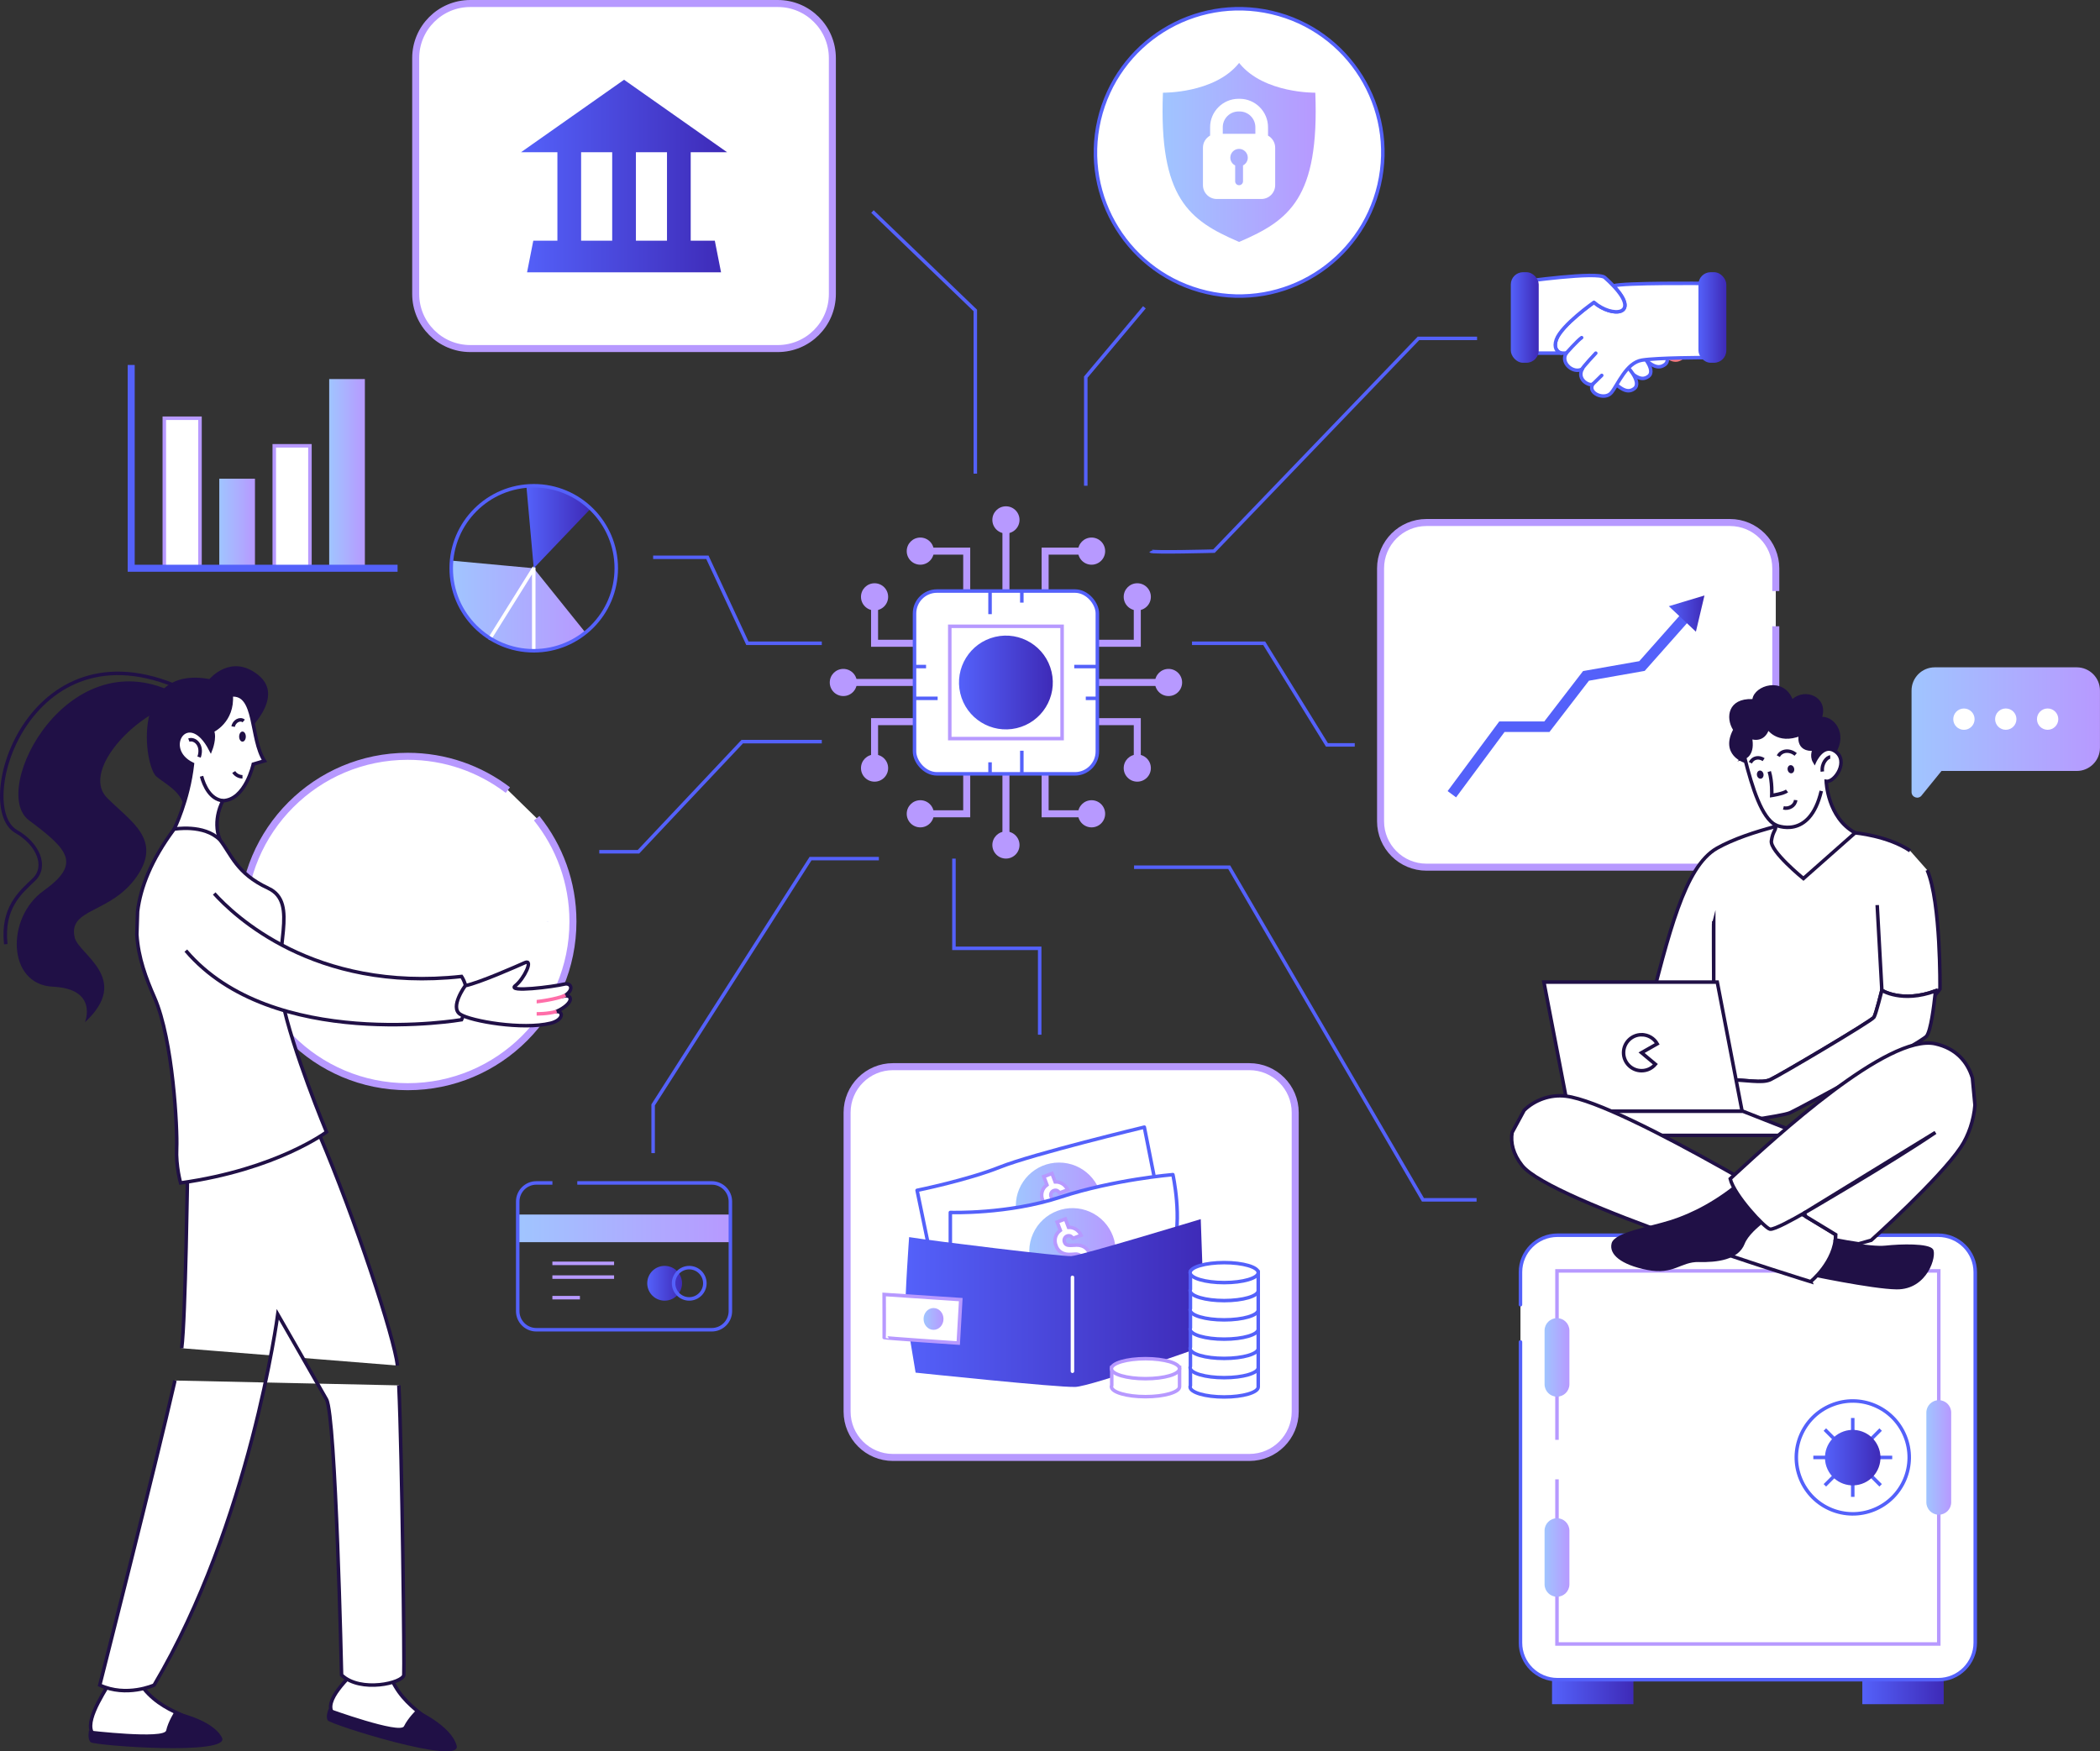 <?xml version="1.0" encoding="UTF-8"?>
<svg id="Layer_2" data-name="Layer 2" xmlns="http://www.w3.org/2000/svg" xmlns:xlink="http://www.w3.org/1999/xlink" viewBox="0 0 598.62 499.33">
  <rect x="0" y="0" width="598.62" height="499.33" fill="#333333" stroke="none"/>
  <defs>
    <style>
      .cls-1 {
        stroke-width: 3px;
      }

      .cls-1, .cls-2, .cls-3, .cls-4, .cls-5, .cls-6, .cls-7, .cls-8, .cls-9, .cls-10, .cls-11, .cls-12 {
        stroke-miterlimit: 10;
      }

      .cls-1, .cls-13, .cls-3, .cls-4, .cls-5, .cls-14, .cls-8, .cls-10, .cls-11, .cls-12 {
        fill: none;
      }

      .cls-1, .cls-5, .cls-6, .cls-15, .cls-11, .cls-12 {
        stroke: #5461fa;
      }

      .cls-2, .cls-3, .cls-7, .cls-8 {
        stroke: #b799ff;
      }

      .cls-2, .cls-6, .cls-7, .cls-9, .cls-15, .cls-16 {
        fill: #fff;
      }

      .cls-2, .cls-8, .cls-12 {
        stroke-width: 2px;
      }

      .cls-17 {
        fill: url(#linear-gradient-12);
      }

      .cls-17, .cls-18, .cls-19, .cls-20, .cls-21, .cls-22, .cls-23, .cls-24, .cls-25, .cls-26, .cls-27, .cls-28, .cls-29, .cls-30, .cls-31, .cls-16, .cls-32, .cls-33, .cls-34, .cls-35, .cls-36, .cls-37, .cls-38, .cls-39, .cls-40, .cls-41, .cls-42 {
        stroke-width: 0px;
      }

      .cls-18 {
        fill: url(#linear-gradient-17);
      }

      .cls-19 {
        fill: url(#linear-gradient-19);
      }

      .cls-20 {
        fill: url(#linear-gradient);
      }

      .cls-13 {
        stroke: #ff7b7b;
      }

      .cls-13, .cls-14, .cls-15 {
        stroke-linecap: round;
        stroke-linejoin: round;
      }

      .cls-21 {
        fill: url(#linear-gradient-21);
      }

      .cls-22 {
        fill: url(#linear-gradient-6);
      }

      .cls-4, .cls-9 {
        stroke: #201046;
      }

      .cls-23 {
        fill: url(#linear-gradient-15);
      }

      .cls-24 {
        fill: url(#linear-gradient-11);
      }

      .cls-14 {
        stroke: #fff;
      }

      .cls-25 {
        fill: url(#linear-gradient-5);
      }

      .cls-10 {
        stroke: #ff6ea9;
      }

      .cls-26 {
        fill: #201046;
      }

      .cls-27 {
        fill: #b799ff;
      }

      .cls-28 {
        fill: url(#linear-gradient-13);
      }

      .cls-29 {
        fill: url(#linear-gradient-23);
      }

      .cls-11 {
        stroke-dasharray: 0 5;
      }

      .cls-30 {
        fill: url(#linear-gradient-16);
      }

      .cls-31 {
        fill: url(#linear-gradient-22);
      }

      .cls-32 {
        fill: url(#linear-gradient-20);
      }

      .cls-33 {
        fill: url(#linear-gradient-14);
      }

      .cls-34 {
        fill: url(#linear-gradient-2);
      }

      .cls-35 {
        fill: url(#linear-gradient-7);
      }

      .cls-36 {
        fill: url(#linear-gradient-3);
      }

      .cls-37 {
        fill: url(#linear-gradient-9);
      }

      .cls-38 {
        fill: url(#linear-gradient-8);
      }

      .cls-39 {
        fill: url(#linear-gradient-18);
      }

      .cls-40 {
        fill: #5461fa;
      }

      .cls-41 {
        fill: url(#linear-gradient-10);
      }

      .cls-42 {
        fill: url(#linear-gradient-4);
      }
    </style>
    <linearGradient id="linear-gradient" x1="93.84" y1="135.05" x2="104.01" y2="135.05" gradientUnits="userSpaceOnUse">
      <stop offset="0" stop-color="#a0c5ff"/>
      <stop offset="1" stop-color="#b799ff"/>
    </linearGradient>
    <linearGradient id="linear-gradient-2" x1="62.51" y1="149.26" x2="72.68" y2="149.26" xlink:href="#linear-gradient"/>
    <linearGradient id="linear-gradient-3" x1="442.42" y1="480.78" x2="465.62" y2="480.78" gradientUnits="userSpaceOnUse">
      <stop offset="0" stop-color="#5461fa"/>
      <stop offset="1" stop-color="#3e2ab7"/>
    </linearGradient>
    <linearGradient id="linear-gradient-4" x1="530.87" x2="554.07" xlink:href="#linear-gradient-3"/>
    <linearGradient id="linear-gradient-5" x1="549.12" y1="415.55" x2="556.2" y2="415.55" xlink:href="#linear-gradient"/>
    <linearGradient id="linear-gradient-6" x1="440.29" y1="387.02" x2="447.37" y2="387.02" xlink:href="#linear-gradient"/>
    <linearGradient id="linear-gradient-7" x1="440.29" y1="444.07" x2="447.37" y2="444.07" xlink:href="#linear-gradient"/>
    <linearGradient id="linear-gradient-8" x1="520.24" y1="415.55" x2="536.05" y2="415.55" gradientTransform="translate(223.68 -183.55) rotate(24.86)" xlink:href="#linear-gradient-3"/>
    <linearGradient id="linear-gradient-9" x1="430.67" y1="90.52" x2="438.62" y2="90.52" xlink:href="#linear-gradient-3"/>
    <linearGradient id="linear-gradient-10" x1="484.15" y1="90.52" x2="492.1" y2="90.52" xlink:href="#linear-gradient-3"/>
    <linearGradient id="linear-gradient-11" x1="331.38" y1="43.46" x2="375.05" y2="43.46" xlink:href="#linear-gradient"/>
    <linearGradient id="linear-gradient-12" x1="148.51" y1="50.19" x2="207.27" y2="50.19" xlink:href="#linear-gradient-3"/>
    <linearGradient id="linear-gradient-13" x1="147.58" y1="350.23" x2="208.2" y2="350.23" xlink:href="#linear-gradient"/>
    <linearGradient id="linear-gradient-14" x1="184.49" y1="365.89" x2="194.42" y2="365.89" xlink:href="#linear-gradient-3"/>
    <linearGradient id="linear-gradient-15" x1="273.38" y1="194.58" x2="300.12" y2="194.58" gradientTransform="translate(52.38 -60.68) rotate(13.28)" xlink:href="#linear-gradient-3"/>
    <linearGradient id="linear-gradient-16" x1="289.57" y1="343.79" x2="314.21" y2="343.79" xlink:href="#linear-gradient"/>
    <linearGradient id="linear-gradient-17" x1="293.38" y1="356.75" x2="318.03" y2="356.75" gradientTransform="translate(505.75 -68.35) rotate(65.79)" xlink:href="#linear-gradient"/>
    <linearGradient id="linear-gradient-18" x1="258.1" y1="371.53" x2="343.56" y2="371.53" xlink:href="#linear-gradient-3"/>
    <linearGradient id="linear-gradient-19" x1="263.27" y1="376.06" x2="268.95" y2="376.06" xlink:href="#linear-gradient"/>
    <linearGradient id="linear-gradient-20" x1="475.71" y1="174.95" x2="485.87" y2="174.95" xlink:href="#linear-gradient-3"/>
    <linearGradient id="linear-gradient-21" x1="544.89" y1="208.85" x2="598.62" y2="208.85" xlink:href="#linear-gradient"/>
    <linearGradient id="linear-gradient-22" x1="128.61" y1="172.7" x2="166.88" y2="172.7" xlink:href="#linear-gradient"/>
    <linearGradient id="linear-gradient-23" x1="150.05" y1="150.26" x2="168.39" y2="150.26" xlink:href="#linear-gradient-3"/>
  </defs>
  <g id="_11" data-name="11">
    <g>
      <path class="cls-2" d="m506.2,178.57v55.6c0,7.22-5.86,13.08-13.08,13.08h-86.5c-7.22,0-13.08-5.86-13.08-13.08v-72.11c0-7.22,5.86-13.08,13.08-13.08h86.5c7.22,0,13.08,5.86,13.08,13.08v6.46"/>
      <rect class="cls-11" x="400.25" y="157.02" width="99.22" height="82.19" rx="15.56" ry="15.56"/>
      <g>
        <rect class="cls-7" x="46.84" y="119.25" width="10.17" height="42.77"/>
        <rect class="cls-7" x="78.18" y="127.11" width="10.17" height="34.91"/>
        <rect class="cls-20" x="93.84" y="108.08" width="10.17" height="53.93"/>
        <rect class="cls-34" x="62.51" y="136.49" width="10.17" height="25.53"/>
      </g>
      <path class="cls-2" d="m144.77,225.27c-7.92-6.04-17.81-9.63-28.55-9.63-26.01,0-47.1,21.09-47.1,47.1s21.09,47.1,47.1,47.1,47.1-21.09,47.1-47.1c0-11.14-3.87-21.38-10.34-29.45"/>
      <circle class="cls-11" cx="116.22" cy="262.73" r="39.61"/>
      <path class="cls-9" d="m31.72,478.97c-2.97,5.01-8.35,13.17-4.64,15.96,3.71,2.78,31.53,2.01,31.55,0,.06-5.74-10.6-4.78-17.67-13.5-2.73-3.37-9.23-2.46-9.23-2.46Z"/>
      <path class="cls-9" d="m103.34,474.28c-4.11,4.13-11.33,10.72-8.42,14.33,2.91,3.61,30.07,9.69,30.58,7.75,1.47-5.55-9.1-7.23-13.81-17.43-1.82-3.93-8.35-4.65-8.35-4.65Z"/>
      <path class="cls-9" d="m51.79,384.41c1.12-8.53,1.68-50.97,1.68-50.97l33.8-18.41c9.8,21.01,21.93,56.1,25.24,70.17.41,1.72.68,3.12.8,4.15"/>
      <path class="cls-9" d="m113.69,395c.94,20.31,1.62,80.6,1.42,82.58-.22,2.25-12.35,5.16-17.74,0,0,0-1.64-73.87-4.3-78.58-2.66-4.72-13.89-24.25-13.89-24.25,0,0-7.86,59.5-35.25,105.71,0,0-7.86,3.55-15.49,0,0,0,15.8-62.2,21.43-86.84"/>
      <path class="cls-26" d="m52.54,231.87c.18-5.52-4.26-7.57-7.88-10.39-3.62-2.83-7.61-31.98,15.05-27.86,0,0,6.14-7.41,13.92-1.15,7.79,6.26-3.17,16.11-3.17,16.11l-17.93,23.3Z"/>
      <path class="cls-26" d="m50.82,198.12c-31.11-16.96-54.05,27.2-42.58,35.75,11.47,8.54,14.88,12.44,4.15,20.13s-10.37,26.72,2.68,27.33c13.05.61,9.15,10.13,9.15,10.13,13.42-12.44-1.8-19.29-2.93-24.16-1.95-8.42,10.25-6.71,17.65-17.32,7.4-10.61-1.67-15.74-8.38-22.45-6.71-6.71,4.76-20.62,16.23-25.74l4.03-3.66Z"/>
      <path class="cls-4" d="m1.65,269.21c-1.12-10.3,4.06-14.68,7.99-18.4,3.93-3.72,1.21-10.18-4.99-13.71-12.81-7.28,4.17-62.11,49.18-39.81"/>
      <g>
        <rect class="cls-36" x="442.42" y="475.65" width="23.2" height="10.25"/>
        <rect class="cls-42" x="530.87" y="475.65" width="23.2" height="10.25"/>
      </g>
      <path class="cls-15" d="m433.42,372v-9.26c0-5.83,4.72-10.55,10.55-10.55h108.54c5.83,0,10.55,4.72,10.55,10.55v105.63c0,5.83-4.72,10.55-10.55,10.55h-108.54c-5.83,0-10.55-4.72-10.55-10.55v-85.75"/>
      <polyline class="cls-7" points="443.83 410.53 443.83 362.36 552.66 362.36 552.66 468.74 443.83 468.74 443.83 421.79"/>
      <path class="cls-25" d="m552.66,431.88h0c-1.96,0-3.54-1.59-3.54-3.54v-25.58c0-1.96,1.59-3.54,3.54-3.54h0c1.96,0,3.54,1.59,3.54,3.54v25.58c0,1.96-1.59,3.54-3.54,3.54Z"/>
      <g>
        <path class="cls-22" d="m443.83,398.22h0c-1.96,0-3.54-1.59-3.54-3.54v-15.31c0-1.96,1.59-3.54,3.54-3.54h0c1.96,0,3.54,1.59,3.54,3.54v15.31c0,1.96-1.59,3.54-3.54,3.54Z"/>
        <path class="cls-35" d="m443.83,455.27h0c-1.96,0-3.54-1.59-3.54-3.54v-15.31c0-1.96,1.59-3.54,3.54-3.54h0c1.96,0,3.54,1.59,3.54,3.54v15.31c0,1.96-1.59,3.54-3.54,3.54Z"/>
      </g>
      <circle class="cls-15" cx="528.14" cy="415.55" r="16.09" transform="translate(-118.08 231.14) rotate(-22.27)"/>
      <g>
        <line class="cls-5" x1="528.14" y1="404.3" x2="528.14" y2="426.79"/>
        <line class="cls-5" x1="539.39" y1="415.55" x2="516.9" y2="415.55"/>
        <line class="cls-5" x1="536.09" y1="407.6" x2="520.19" y2="423.5"/>
        <line class="cls-5" x1="520.19" y1="407.6" x2="536.09" y2="423.5"/>
      </g>
      <circle class="cls-38" cx="528.14" cy="415.55" r="7.91" transform="translate(-125.77 260.59) rotate(-24.86)"/>
      <path class="cls-26" d="m499.54,217.92c-3.37-.07-9.02-3.15-5.53-9.83-2.17-3.48-1.45-9.03,5.53-8.77.6-3.91,8.72-6.5,11.43,0,3.61-3.24,10.11-.65,8.47,5.06,3.77-.01,7.84,5.53,2.9,11.7l-13.96,11.22-8.84-9.37Z"/>
      <path class="cls-9" d="m549.36,248.08c3.95,9.16,3.64,33.91,3.64,33.91,0,0-.51.78-1.4,1.75.07-.74.11-1.2.11-1.2-9.58,3.51-15.27-.18-15.27-.18,0,0-1.64,6.62-2.24,7.67s-27.09,16.69-29.56,17.81-6.81,0-12.8,0v5.32c-8.13-1.05-18.11-2.35-18.11-2.35l-4.16-21.01c6.14-23.41,10.51-42.65,19.87-47.96,9.36-5.3,25.75-8.25,25.75-8.25l13.63,3.87s9.33.83,15.66,5.1"/>
      <g>
        <g>
          <line class="cls-8" x1="286.75" y1="240.19" x2="286.75" y2="148.98"/>
          <g>
            <polyline class="cls-8" points="262.33 157.14 275.57 157.14 275.57 232.03 262.33 232.03"/>
            <polyline class="cls-8" points="311.16 232.03 297.92 232.03 297.92 157.14 311.16 157.14"/>
          </g>
          <g>
            <path class="cls-27" d="m240.4,198.46c-2.14,0-3.87-1.73-3.87-3.87s1.73-3.87,3.87-3.87,3.87,1.73,3.87,3.87-1.73,3.87-3.87,3.87Z"/>
            <g>
              <path class="cls-27" d="m333.1,198.46c-2.14,0-3.87-1.73-3.87-3.87s1.73-3.87,3.87-3.87,3.87,1.73,3.87,3.87-1.73,3.87-3.87,3.87Z"/>
              <g>
                <g>
                  <path class="cls-27" d="m249.3,222.87c-2.14,0-3.87-1.73-3.87-3.87s1.73-3.87,3.87-3.87,3.87,1.73,3.87,3.87-1.73,3.87-3.87,3.87Z"/>
                  <path class="cls-27" d="m324.19,222.87c-2.14,0-3.87-1.73-3.87-3.87s1.73-3.87,3.87-3.87,3.87,1.73,3.87,3.87-1.73,3.87-3.87,3.87Z"/>
                </g>
                <g>
                  <path class="cls-27" d="m249.3,174.04c-2.14,0-3.87-1.73-3.87-3.87s1.73-3.87,3.87-3.87,3.87,1.73,3.87,3.87-1.73,3.87-3.87,3.87Z"/>
                  <path class="cls-27" d="m324.19,174.04c-2.14,0-3.87-1.73-3.87-3.87s1.73-3.87,3.87-3.87,3.87,1.73,3.87,3.87-1.73,3.87-3.87,3.87Z"/>
                </g>
              </g>
              <g>
                <g>
                  <path class="cls-27" d="m315.03,232.03c0,2.14-1.73,3.87-3.87,3.87s-3.87-1.73-3.87-3.87,1.73-3.87,3.87-3.87,3.87,1.73,3.87,3.87Z"/>
                  <path class="cls-27" d="m315.03,157.14c0,2.14-1.73,3.87-3.87,3.87s-3.87-1.73-3.87-3.87,1.73-3.87,3.87-3.87,3.87,1.73,3.87,3.87Z"/>
                </g>
                <g>
                  <path class="cls-27" d="m266.21,232.03c0,2.14-1.73,3.87-3.87,3.87s-3.87-1.73-3.87-3.87,1.73-3.87,3.87-3.87,3.87,1.73,3.87,3.87Z"/>
                  <path class="cls-27" d="m266.21,157.14c0,2.14-1.73,3.87-3.87,3.87s-3.87-1.73-3.87-3.87,1.73-3.87,3.87-3.87,3.87,1.73,3.87,3.87Z"/>
                </g>
              </g>
              <g>
                <path class="cls-27" d="m290.62,148.23c0,2.14-1.73,3.87-3.87,3.87s-3.87-1.73-3.87-3.87,1.73-3.87,3.87-3.87,3.87,1.73,3.87,3.87Z"/>
                <path class="cls-27" d="m290.62,240.93c0,2.14-1.73,3.87-3.87,3.87s-3.87-1.73-3.87-3.87,1.73-3.87,3.87-3.87,3.87,1.73,3.87,3.87Z"/>
              </g>
            </g>
          </g>
        </g>
        <line class="cls-8" x1="241.14" y1="194.58" x2="332.35" y2="194.58"/>
        <g>
          <polyline class="cls-8" points="324.19 170.17 324.19 183.41 249.3 183.41 249.3 170.17"/>
          <polyline class="cls-8" points="249.3 219 249.3 205.76 324.19 205.76 324.19 219"/>
        </g>
      </g>
      <rect class="cls-6" x="260.69" y="168.52" width="52.12" height="52.12" rx="6.39" ry="6.39"/>
      <rect class="cls-7" x="270.74" y="178.57" width="32.02" height="32.02"/>
      <circle class="cls-15" cx="353.22" cy="43.46" r="40.96" transform="translate(231.13 377.74) rotate(-76.95)"/>
      <g>
        <path class="cls-15" d="m465.59,99.22c4.13,4.21,6.51,6.57,9,4.73,2.44-1.81-1.93-7.35-5.84-9.52-2.88-1.6-6,1.89-3.16,4.78Z"/>
        <path class="cls-15" d="m461.35,102.8c3.93,4.01,6.19,6.25,8.56,4.5,2.32-1.72-1.83-6.99-5.55-9.05-2.74-1.52-5.71,1.8-3.01,4.55Z"/>
        <path class="cls-15" d="m457.3,106.31c3.93,4.01,6.19,6.25,8.56,4.5,2.32-1.72-1.83-6.99-5.55-9.05-2.74-1.52-5.71,1.8-3.01,4.55Z"/>
        <path class="cls-13" d="m470.4,97.3c4.13,4.21,6.51,6.57,9,4.73,2.44-1.81-1.93-7.35-5.84-9.52-2.88-1.6-6,1.89-3.16,4.78Z"/>
        <path class="cls-15" d="m486.09,80.81v21.15s-13.58,0-18.06.73c-4.47.73-6.83,6.99-8.7,9.27s-6.91.16-5.29-2.44c-.95.66-4.63-1.25-3.01-4.31-2.53,1.47-6.34-1.77-4.55-4.52h-1.42c-1.29-.33-2.21-1.61-1.43-3.83,1.47-4.17,10.74-10.66,10.74-10.66,5.19,4.5,13.47,3.69,5.56-4.69,2.73-.94,26.16-.7,26.16-.7Z"/>
        <path class="cls-15" d="m454.37,86.2s-9.27,6.49-10.74,10.66c-.78,2.22.14,3.5,1.43,3.83h-11.26v-20.33s21.63-3.05,23.65-1.24c.96.86,1.78,1.65,2.47,2.39h0c7.91,8.38-.37,9.19-5.56,4.69Z"/>
        <path class="cls-15" d="m446.48,100.69s3.12-3.54,4.38-4.42"/>
        <path class="cls-15" d="m451.03,105.21c.02-.45,3.86-4.52,3.86-4.52"/>
        <line class="cls-15" x1="454.04" y1="109.52" x2="456.59" y2="107.03"/>
        <rect class="cls-37" x="430.67" y="77.61" width="7.95" height="25.82" rx="3.5" ry="3.5"/>
        <rect class="cls-41" x="484.15" y="77.61" width="7.95" height="25.82" rx="3.5" ry="3.5"/>
      </g>
      <path class="cls-24" d="m374.94,26.43s-14.54.24-21.53-8.26c-.06-.08-.13-.16-.19-.24-.06.08-.13.16-.19.24-6.99,8.5-21.53,8.26-21.53,8.26-1.18,30.14,7.51,36.42,21.53,42.47.06.03.13.06.19.08.06-.03.13-.06.19-.08,14.03-6.06,22.71-12.33,21.53-42.47Z"/>
      <path class="cls-16" d="m361.46,38.66v-2.39c0-4.46-3.63-8.1-8.1-8.1h-.3c-4.47,0-8.11,3.64-8.11,8.1v2.39c-1.22.68-2.04,1.95-2.04,3.45v10.68c0,2.18,1.77,3.95,3.95,3.95h12.69c2.18,0,3.95-1.77,3.95-3.95v-10.68c0-1.5-.84-2.77-2.05-3.45Zm-7.13,8.51v4.52c0,.61-.5,1.12-1.12,1.12s-1.12-.5-1.12-1.12v-4.52c-.81-.41-1.38-1.24-1.38-2.22,0-1.38,1.12-2.5,2.49-2.5s2.49,1.12,2.49,2.5c0,.97-.56,1.81-1.38,2.22Zm3.53-9.02h-9.3v-1.88c0-2.48,2.03-4.49,4.5-4.49h.3c2.48,0,4.49,2.02,4.49,4.49v1.88Z"/>
      <path class="cls-2" d="m221.71,99.38c8.59,0,15.56-6.97,15.56-15.56V16.56c0-8.59-6.97-15.56-15.56-15.56h-87.65c-8.59,0-15.56,6.97-15.56,15.56v67.26c0,8.59,6.97,15.56,15.56,15.56h87.65Z"/>
      <rect class="cls-11" x="128.28" y="9.1" width="99.22" height="82.19" rx="15.56" ry="15.56"/>
      <path class="cls-17" d="m207.27,43.41l-29.38-20.67-29.38,20.67h10.38v25.21h-6.87l-1.78,9.03h55.3l-1.78-9.03h-6.87v-25.21h10.38Zm-32.76,25.21h-8.86v-25.21h8.86v25.21Zm15.62,0h-8.86v-25.21h8.86v25.21Z"/>
      <polyline class="cls-12" points="113.33 162.02 37.4 162.02 37.4 104.06"/>
      <path class="cls-9" d="m62.7,239.47c-2.3-5.73.84-11.17.84-11.17,6.42-.21,8.66-10.42,8.66-10.42l3.17-.94c-4.15-6.37-2.12-19.5-9.47-18.79.57,7.55-5.38,10.22-5.38,10.22.85,2-.47,5.36-.47,5.36-6.33-12.27-14.29-.23-5.19,4.15-1.15,10.39-5.21,18.52-5.21,18.52,3.28,2.03,13.06,3.07,13.06,3.07Z"/>
      <path class="cls-26" d="m70.07,210.02c0-.8-.42-1.44-.95-1.44s-.95.65-.95,1.44.42,1.44.95,1.44.95-.65.95-1.44Z"/>
      <g>
        <path class="cls-4" d="m53.83,211.02c1.61-.62,4.11,1.36,2.92,4.85"/>
        <path class="cls-4" d="m66.46,207.17c.26-1.56,2.01-2.45,3.01-1.6"/>
        <path class="cls-4" d="m57.45,221.33c.72,2.69,2.46,6.58,6.09,6.97"/>
        <path class="cls-4" d="m66.63,220.11c.46.76,1.45,1.37,2.49,1.37"/>
      </g>
      <path class="cls-9" d="m76.44,253.24c-9.06-4.22-10.43-9.56-13.74-13.77-4.55-4.58-13.06-3.07-13.06-3.07-6.57,8.85-9.55,16.57-10.42,23.44l-.21,6.6c.41,6.71,2.66,12.58,5.02,17.96,5.34,12.17,6.58,37.74,6.33,42.95-.25,5.21,1.12,9.93,1.12,9.93,27.43-3.85,41.59-14.52,41.59-14.52,0,0-9.81-23.46-12.66-37.74-2.86-14.28,5.09-27.56-3.97-31.78Z"/>
      <path class="cls-16" d="m134.05,291.75c3.6-7.37,0-12.34,0-12.34-42.15,4.63-65.11-17.65-70.51-23.65l-8.09,16.28c24.63,28.96,78.6,19.71,78.6,19.71Z"/>
      <path class="cls-4" d="m52.97,271.04c24.63,28.96,78.6,19.71,78.6,19.71,3.6-7.37,0-12.34,0-12.34-42.15,4.63-65.11-17.65-70.51-23.65"/>
      <path class="cls-9" d="m146.89,281.05c2.56-2.01,5.22-7.69,2.75-6.58-2.47,1.1-12.81,5.67-17.02,6.58,0,0-4.51,6.15-1.43,8.14,3.07,1.99,17.82,4.5,25.73,2.56,3.62-.89,3.81-3.36,1.76-3.36,4.9-2.33,4.59-4.78,2.22-4.42,2.93-1.83,1.85-3.83,0-3.39-3.18.77-16.56,2.47-14,.46Z"/>
      <path class="cls-10" d="m152.98,285.6c.17,0,5.6-.64,8.21-1.83"/>
      <path class="cls-10" d="m152.98,289.07c.06,0,3.07.06,5.69-.68"/>
      <rect class="cls-28" x="147.58" y="346.29" width="60.62" height="7.88"/>
      <g>
        <line class="cls-3" x1="157.46" y1="360.21" x2="175.05" y2="360.21"/>
        <line class="cls-3" x1="157.46" y1="364.13" x2="175.05" y2="364.13"/>
        <line class="cls-3" x1="157.46" y1="369.99" x2="165.31" y2="369.99"/>
      </g>
      <path class="cls-33" d="m194.42,365.89c0-2.74-2.22-4.96-4.96-4.96s-4.96,2.22-4.96,4.96,2.22,4.96,4.96,4.96,4.96-2.22,4.96-4.96Z"/>
      <path class="cls-40" d="m201.43,365.89c0-2.74-2.22-4.96-4.96-4.96s-4.96,2.22-4.96,4.96,2.22,4.96,4.96,4.96,4.96-2.22,4.96-4.96Zm-8.93,0c0-2.19,1.78-3.96,3.96-3.96s3.96,1.78,3.96,3.96-1.78,3.96-3.96,3.96-3.96-1.78-3.96-3.96Z"/>
      <path class="cls-5" d="m164.56,337.28h38.33c2.93,0,5.31,2.38,5.31,5.32v31.23c0,2.93-2.38,5.31-5.31,5.31h-50c-2.93,0-5.31-2.38-5.31-5.31v-31.23c0-2.94,2.38-5.32,5.31-5.32h4.58"/>
      <circle class="cls-23" cx="286.75" cy="194.58" r="13.37" transform="translate(-37.04 71.09) rotate(-13.28)"/>
      <path class="cls-2" d="m356.13,415.55c7.22,0,13.08-5.86,13.08-13.08v-85.26c0-7.22-5.86-13.08-13.08-13.08h-101.58c-7.22,0-13.08,5.86-13.08,13.08v85.26c0,7.22,5.86,13.08,13.08,13.08h101.58Z"/>
      <path class="cls-15" d="m326.2,321.37s-31.72,7.64-41.11,11.38c-9.38,3.74-23.67,6.64-23.67,6.64,0,0,3.16,15.36,3.82,18.44l65.36-14.28-4.4-22.17Z"/>
      <g>
        <circle class="cls-30" cx="301.89" cy="343.79" r="12.32"/>
        <path class="cls-7" d="m297.2,342.22c.58,1.52,1.9,2.71,4.55,2.46,1.29-.11,2.27-.21,2.73,1.01.41,1.09-.34,1.95-1.04,2.22-.57.22-1.7.26-2.25-.97l-2.44.93.1.26c.15.39,1.17,2.64,4.39,2.36l.92,2.42,2.33-.89-.93-2.44c1.28-.93,2.19-2.7,1.38-4.84-1.1-2.89-3.58-2.73-4.34-2.67-1.78.1-2.59.16-2.97-.86-.3-.8.16-1.52.74-1.74.93-.35,1.43.32,1.69.65l2.31-.88c-.76-1.55-2.13-2.32-3.59-2.26l-.91-2.4-2.33.89.9,2.37c-1.44,1.05-1.85,2.76-1.23,4.38Z"/>
      </g>
      <path class="cls-15" d="m334.34,356.17c2.82-8.64,0-21.26,0-21.26,0,0-16.86,1.41-31.97,6.39-15.11,4.98-31.47,4.4-31.47,4.4v14.3s60.62,4.8,63.45-3.83Z"/>
      <g>
        <circle class="cls-18" cx="305.71" cy="356.75" r="12.32" transform="translate(-145.02 489.31) rotate(-65.79)"/>
        <path class="cls-7" d="m301.01,355.18c.58,1.52,1.9,2.71,4.55,2.46,1.29-.11,2.27-.21,2.73,1.01.41,1.09-.34,1.95-1.04,2.22-.57.22-1.7.26-2.25-.97l-2.44.93.1.26c.15.39,1.17,2.64,4.39,2.36l.92,2.42,2.33-.89-.93-2.44c1.28-.93,2.19-2.7,1.38-4.84-1.1-2.89-3.58-2.73-4.34-2.67-1.78.1-2.59.16-2.97-.86-.3-.8.16-1.52.74-1.74.92-.35,1.43.32,1.69.65l2.31-.88c-.76-1.55-2.13-2.32-3.59-2.26l-.91-2.4-2.33.89.9,2.37c-1.44,1.05-1.85,2.76-1.23,4.38Z"/>
      </g>
      <path class="cls-39" d="m306.48,395.45c4.85-.21,37.08-11.77,37.08-11.77l-1.28-36.08s-34.22,10.41-36.93,10.55c-2.71.14-39.22-4.28-46.2-5.42,0,0-1.28,17.97-1,20.74.29,2.77,2.85,17.9,2.85,17.9,0,0,40.64,4.28,45.49,4.07Z"/>
      <path class="cls-14" d="m305.71,364.2v26.78"/>
      <path class="cls-7" d="m273.16,382.94l.71-12.39-21.84-1.47s.05,12.12,0,12.28c-.05.16,21.13,1.58,21.13,1.58Z"/>
      <path class="cls-19" d="m268.95,376.06c0-1.72-1.27-3.11-2.84-3.11s-2.84,1.39-2.84,3.11,1.27,3.11,2.84,3.11,2.84-1.39,2.84-3.11Z"/>
      <g>
        <polyline class="cls-1" points="413.86 226.45 428.13 207.2 440.95 207.2 452.1 192.71 468.06 189.9 481.93 174.25"/>
        <polygon class="cls-32" points="475.71 172.84 483.43 180.11 485.87 169.79 475.71 172.84"/>
      </g>
      <path class="cls-21" d="m547.75,226.83l5.69-7.01h38.55c3.66,0,6.62-2.97,6.62-6.62v-16.31c0-3.66-2.97-6.62-6.62-6.62h-40.47c-3.66,0-6.62,2.97-6.62,6.62v28.93c0,1.51,1.9,2.19,2.86,1.01Z"/>
      <g>
        <path class="cls-16" d="m559.83,208.09c1.68,0,3.04-1.36,3.04-3.04s-1.36-3.04-3.04-3.04-3.04,1.36-3.04,3.04,1.36,3.04,3.04,3.04Z"/>
        <path class="cls-16" d="m574.8,205.04c0-1.68-1.36-3.04-3.04-3.04s-3.04,1.36-3.04,3.04,1.36,3.04,3.04,3.04,3.04-1.36,3.04-3.04Z"/>
        <path class="cls-16" d="m586.73,205.04c0-1.68-1.36-3.04-3.04-3.04s-3.04,1.36-3.04,3.04,1.36,3.04,3.04,3.04,3.04-1.36,3.04-3.04Z"/>
      </g>
      <path class="cls-9" d="m497.29,215.92c2.28,9.03,4.94,17.21,8.86,19.31.21,1.64-.78,1.54-1.2,4.52-.42,2.98,9.13,10.74,9.13,10.74l14.74-13.03c-7.91-4.33-8.24-14.69-8.24-14.69,2.47.38,6.63-5.92,2.43-8.65-3.41-2.22-5.76,3.04-5.76,3.04-1.05-1.81,0-3.61,0-3.61-5.23.57-3.99-4.25-3.99-4.25-6.65,2.69-9.32-1.93-9.32-1.93-1.24,4.47-5.04,2.76-5.04,2.76,1.05,4.94-1.62,5.8-1.62,5.8Z"/>
      <path class="cls-4" d="m506.15,235.23s9.67,4.5,13.02-9.71"/>
      <path class="cls-4" d="m519.48,219.99c-.31-2.33,1.34-4.14,2.24-4.14"/>
      <path class="cls-4" d="m498.95,217.47c.77-1.54,2.47-1.76,3.79-.88"/>
      <path class="cls-4" d="m506.92,215.6c.93-1.76,3.35-1.87,4.95-.49"/>
      <path class="cls-26" d="m502.7,220.72c-.1-.64-.6-1.09-1.12-1.01-.52.08-.85.67-.75,1.3.1.64.6,1.09,1.12,1.01.52-.08.85-.67.75-1.3Z"/>
      <path class="cls-26" d="m511.45,219.18c-.1-.64-.6-1.09-1.12-1.01-.52.08-.85.67-.75,1.3.1.64.6,1.09,1.12,1.01.52-.08.85-.67.75-1.3Z"/>
      <path class="cls-9" d="m536.46,282.72l-1.35-24.65c0,.31,1.35,24.65,1.35,24.65Z"/>
      <path class="cls-9" d="m488.51,280.02v-17.37c-.1.31,0,17.37,0,17.37Z"/>
      <path class="cls-9" d="m551.6,283.74c.07-.74.11-1.2.11-1.2-9.58,3.51-15.27-.18-15.27-.18,0,0-1.64,6.62-2.24,7.67-.6,1.05-27.09,16.69-29.56,17.81-2.47,1.12-6.81,0-12.8,0v12.5s16.01-2.02,18.41-3.07c2.39-1.05,37.35-19.91,38.92-21.83,1.25-1.53,2.12-8.8,2.43-11.7Z"/>
      <polygon class="cls-9" points="489.52 280.02 440.1 280.02 447.18 316.84 496.6 316.84 489.52 280.02"/>
      <path class="cls-9" d="m467.94,295.02c-2.83,0-5.13,2.3-5.13,5.13s2.3,5.13,5.13,5.13c1.59,0,3-.72,3.94-1.84l-3.94-3.29,4.46-2.54c-.88-1.54-2.55-2.59-4.46-2.59Z"/>
      <polygon class="cls-9" points="496.83 316.84 447.18 316.84 464.63 323.72 514.28 323.72 496.83 316.84"/>
      <path class="cls-26" d="m551.02,356.2c-1.17-1.75-9.21-1.52-13.53-1.05-4.32.47-15.28-1.75-19.79-2.81l-2.84,11.21s18.85,4.01,25.78,4.08c8.86.09,11.55-9.68,10.38-11.43Z"/>
      <path class="cls-9" d="m516.14,365.41s7-5.6,7.15-13.37c0,0-60.42-37.5-76.94-39.51-4.43-.54-8.89,1.12-11.87,4.02l-3.44,6.35c-.48,2.91.28,6.16,2.84,9.4,8.24,10.42,82.27,33.13,82.27,33.13Z"/>
      <path class="cls-26" d="m484.24,359.84c5.13.11,11.26-.55,13.08-5.19,1.82-4.63,10.92-9.77,10.92-9.77l-11.64-8.69c-7.07,6.04-14.11,9.69-20.31,11.67-6.2,1.97-16.06,3.48-16.88,6.62-.83,3.14,2.61,6.12,10.16,7.61,7.55,1.49,9.54-2.37,14.67-2.26Z"/>
      <path class="cls-4" d="m504.34,219.99c.89,2.85.71,6.82.71,6.82,0,0,3.36-.51,4.35-1.29"/>
      <path class="cls-4" d="m508.37,230.35c1.54.38,3.32-.57,3.5-2.23"/>
      <g>
        <g>
          <g>
            <line class="cls-6" x1="282.22" y1="168.52" x2="282.22" y2="175.11"/>
            <line class="cls-6" x1="291.28" y1="168.52" x2="291.28" y2="171.82"/>
          </g>
          <g>
            <line class="cls-6" x1="291.28" y1="220.64" x2="291.28" y2="214.05"/>
            <line class="cls-6" x1="282.22" y1="220.64" x2="282.22" y2="217.35"/>
          </g>
        </g>
        <g>
          <g>
            <line class="cls-6" x1="312.81" y1="190.05" x2="306.22" y2="190.05"/>
            <line class="cls-6" x1="312.81" y1="199.11" x2="309.51" y2="199.11"/>
          </g>
          <g>
            <line class="cls-6" x1="260.69" y1="199.11" x2="267.28" y2="199.11"/>
            <line class="cls-6" x1="260.69" y1="190.05" x2="263.98" y2="190.05"/>
          </g>
        </g>
      </g>
      <g>
        <polyline class="cls-5" points="278.02 135.05 278.02 88.52 248.7 60.31"/>
        <polyline class="cls-5" points="309.51 138.5 309.51 107.52 326.22 87.62"/>
        <path class="cls-5" d="m328.06,157.14c.25.47,17.99,0,17.99,0l58.3-60.66h16.7"/>
        <polyline class="cls-5" points="339.79 183.41 360.37 183.41 378.25 212.38 386.18 212.38"/>
        <polyline class="cls-5" points="323.27 247.26 350.39 247.26 405.62 342.1 420.91 342.1"/>
        <polyline class="cls-5" points="271.93 244.81 271.93 270.39 296.37 270.39 296.37 295.02"/>
        <polyline class="cls-5" points="250.53 244.81 231.05 244.81 186.18 315.03 186.18 328.78"/>
        <polyline class="cls-5" points="170.83 242.86 181.99 242.86 211.58 211.46 234.26 211.46"/>
        <polyline class="cls-5" points="186.18 158.9 201.65 158.9 213.05 183.41 234.26 183.41"/>
      </g>
      <path class="cls-9" d="m529.82,354.64l3.59-1.02s19.53-17.52,25.56-26.57c2.17-3.26,3.66-7.59,4.01-11.94l-.73-7.76c-1.39-4.63-4.68-8.42-10.54-9.74-13.5-3.04-45.7,26.71-57.27,37.35-.44.42-.85.79-1.23,1.14,1.14,4.74,9.9,14.07,11.34,14.36,1.21.23,7.22-3.15,9.14-4.26.37-.21.59-.34.59-.34l.54,1.02c5.21,3.13,8.47,5.15,8.47,5.15-.01.5-.05,1-.11,1.48,2.11.41,4.43.82,6.64,1.13Z"/>
      <path class="cls-9" d="m551.71,322.89l-37.44,22.98s25-14.5,37.44-22.98Z"/>
      <path class="cls-26" d="m63.25,495.38c-2.81-5.29-13.51-7.34-13.51-7.34,0,0-1.81,2.83-2.37,5.36-.56,2.53-22,0-22,0,0,0-.52,2.35.46,3.33.98.98,40.24,3.93,37.42-1.35Z"/>
      <path class="cls-26" d="m130.18,497.75c-1.53-5.79-11.48-10.23-11.48-10.23,0,0-2.41,2.34-3.54,4.67-1.13,2.34-21.42-5.03-21.42-5.03,0,0-1.04,2.17-.31,3.35.73,1.18,38.27,13.04,36.74,7.24Z"/>
      <g>
        <path class="cls-31" d="m166.88,180.36c-5.05-6.28-14.33-17.84-14.72-18.32,0,0,0-.02,0-.02h-.01l-23.43-2.17c-.74,8.03,2.68,16.23,9.71,21.28,8.78,6.31,20.43,5.7,28.46-.77Z"/>
        <polyline class="cls-14" points="139.69 181.98 152.15 162.02 152.15 185.55"/>
        <path class="cls-29" d="m150.05,138.59l2.1,23.43,16.24-17.02c-4.73-4.51-11.31-7.04-18.34-6.41Z"/>
        <path class="cls-5" d="m175.67,162.02c0-12.99-10.53-23.52-23.52-23.52s-23.53,10.53-23.53,23.52,10.53,23.53,23.53,23.53,23.52-10.53,23.52-23.53Z"/>
      </g>
      <path class="cls-7" d="m336.24,395.37v-5.49h-19.33v5.13c-.05.12-.09.24-.09.36,0,1.58,4.35,2.85,9.71,2.85s9.71-1.28,9.71-2.85Z"/>
      <path class="cls-7" d="m336.24,390.24c0-1.57-4.35-2.85-9.71-2.85s-9.71,1.28-9.71,2.85,4.35,2.85,9.71,2.85,9.71-1.28,9.71-2.85Z"/>
      <path class="cls-15" d="m358.67,395.45v-5.49h-19.33v5.13c-.05.12-.09.24-.09.36,0,1.57,4.35,2.85,9.71,2.85s9.71-1.28,9.71-2.85Z"/>
      <path class="cls-15" d="m358.67,389.95v-5.49h-19.33v5.13c-.05.12-.09.24-.09.36,0,1.58,4.35,2.85,9.71,2.85s9.71-1.28,9.71-2.85Z"/>
      <path class="cls-15" d="m358.67,384.46v-5.49h-19.33v5.13c-.05.12-.09.24-.09.36,0,1.58,4.35,2.85,9.71,2.85s9.71-1.28,9.71-2.85Z"/>
      <path class="cls-15" d="m358.67,378.97v-5.49h-19.33v5.13c-.05.12-.09.24-.09.36,0,1.57,4.35,2.85,9.71,2.85s9.71-1.28,9.71-2.85Z"/>
      <path class="cls-15" d="m358.67,373.47v-5.49h-19.33v5.13c-.05.12-.09.24-.09.36,0,1.58,4.35,2.85,9.71,2.85s9.71-1.28,9.71-2.85Z"/>
      <path class="cls-15" d="m358.67,367.98v-5.49h-19.33v5.13c-.05.12-.09.24-.09.36,0,1.58,4.35,2.85,9.71,2.85s9.71-1.28,9.71-2.85Z"/>
      <ellipse class="cls-15" cx="348.96" cy="362.85" rx="9.71" ry="2.85"/>
    </g>
  </g>
</svg>